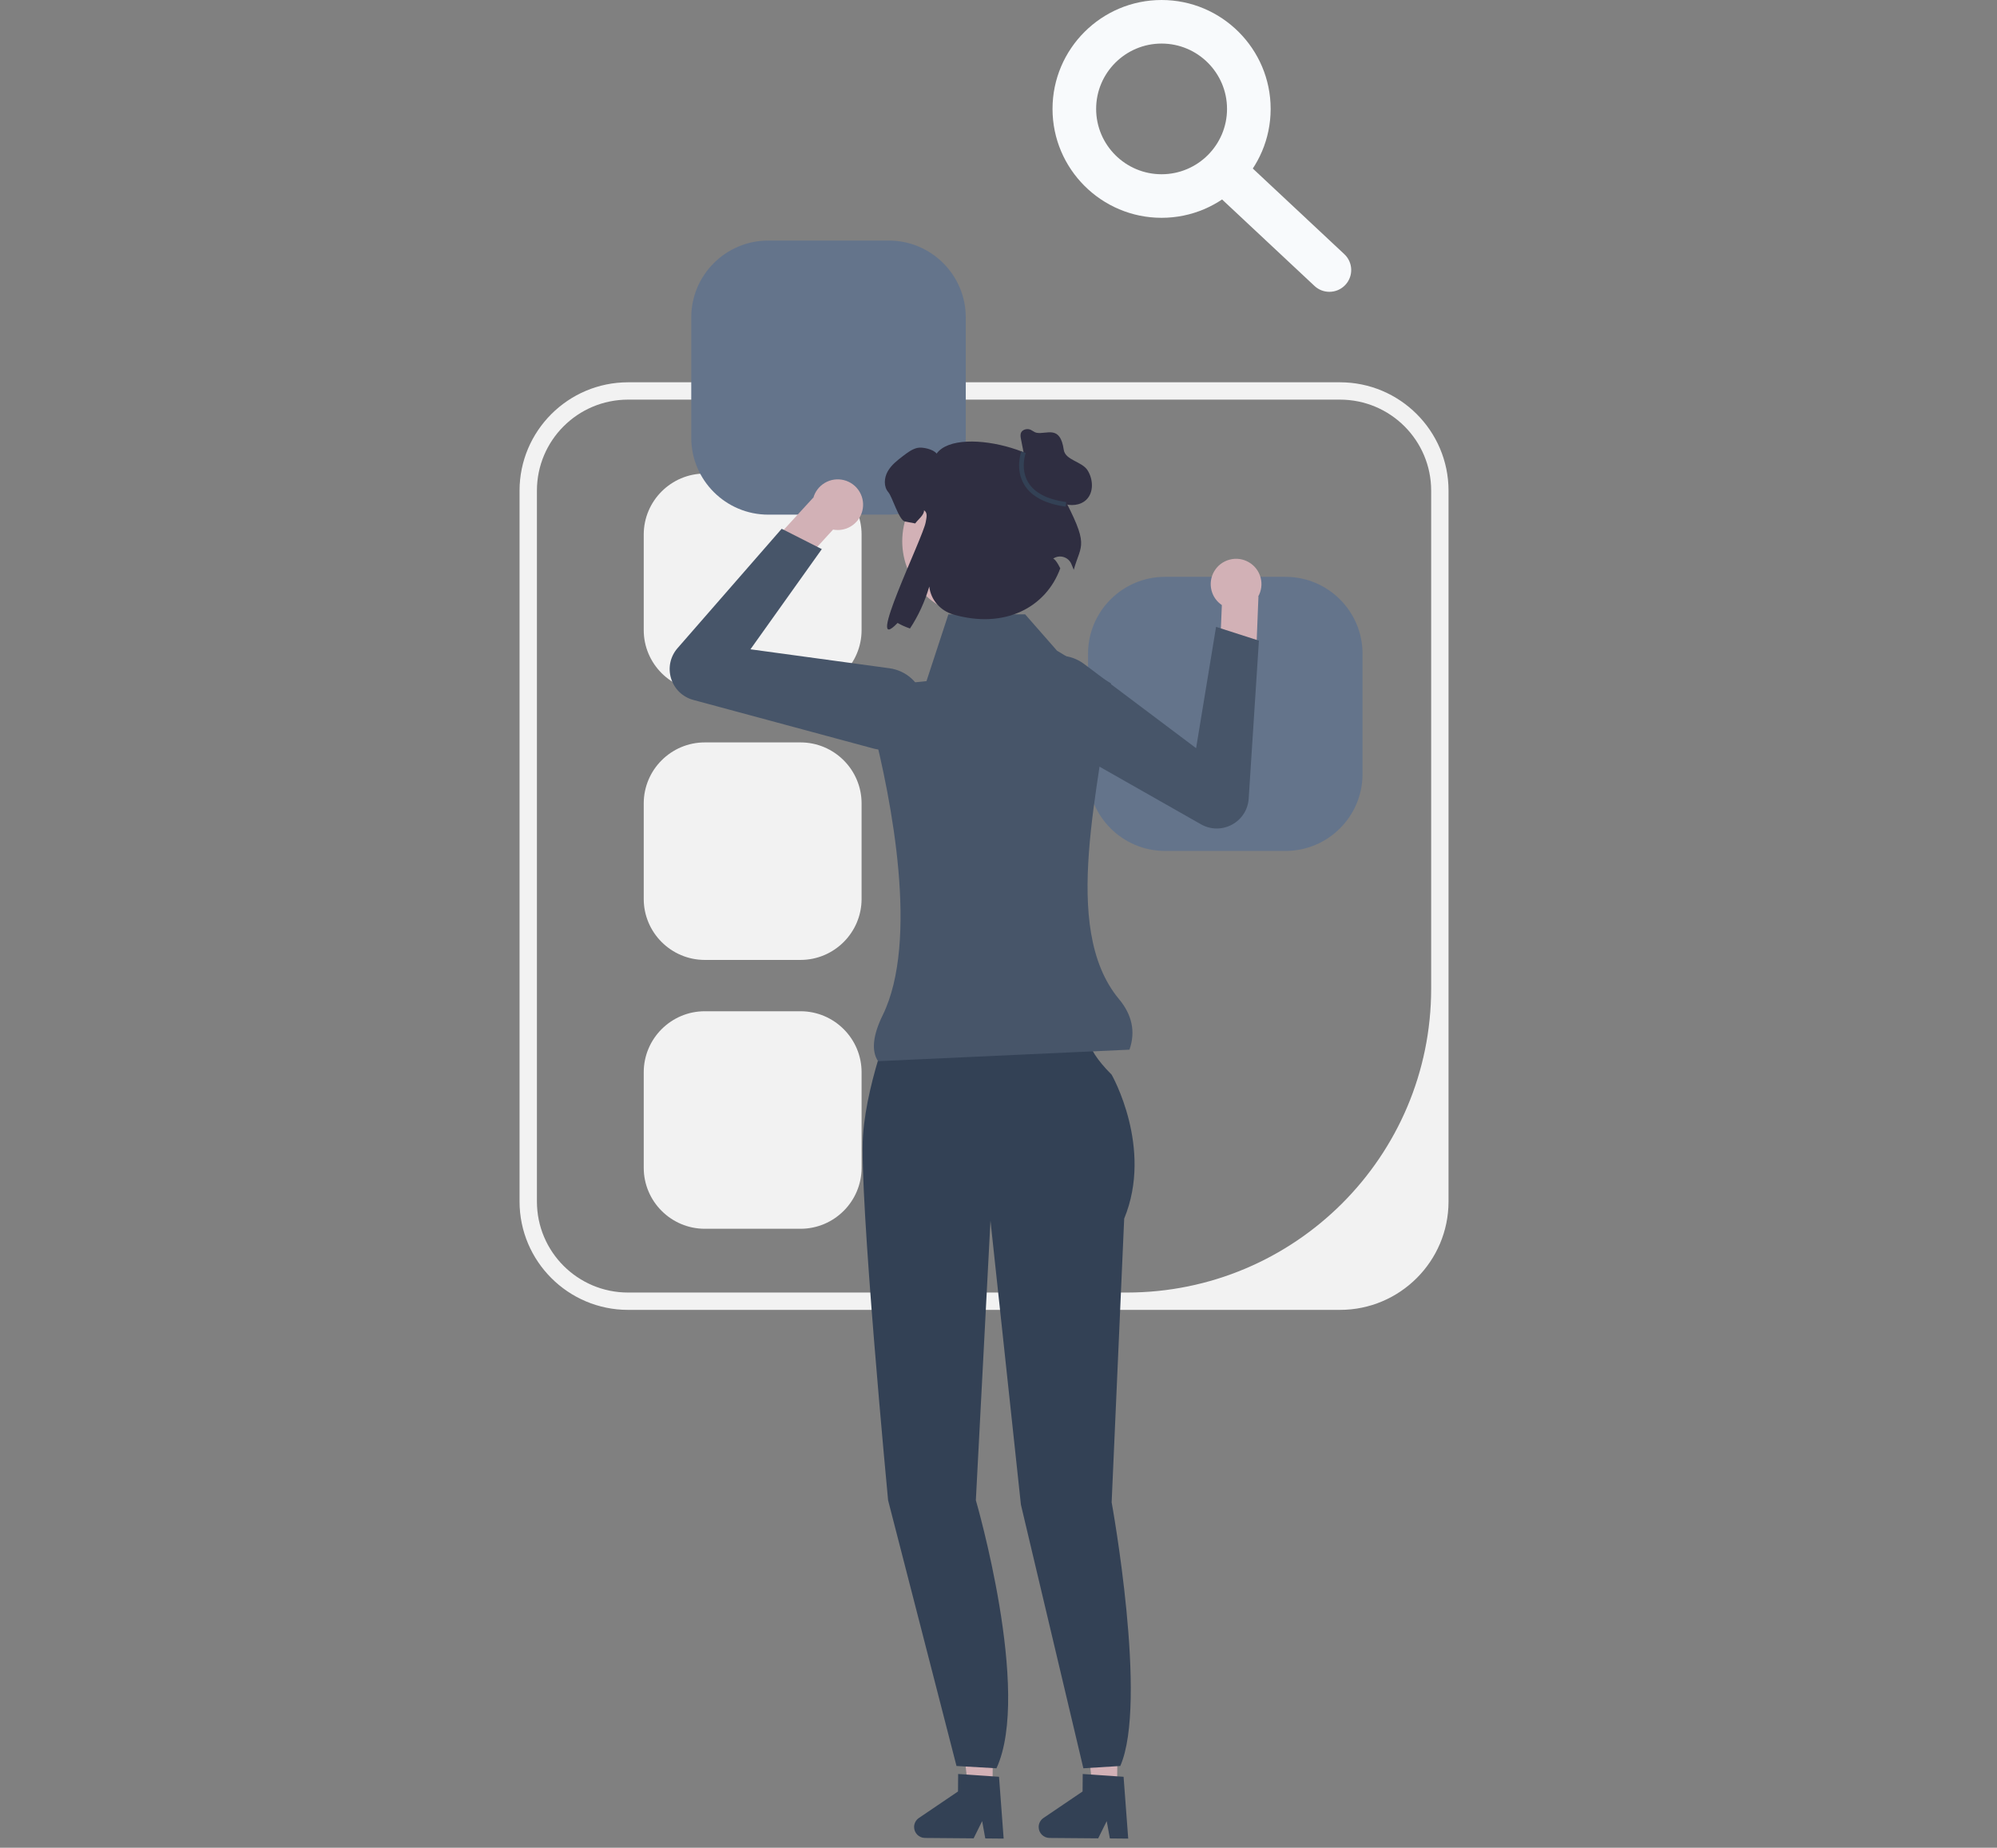 <svg width="161" height="149" viewBox="0 0 161 149" fill="none" xmlns="http://www.w3.org/2000/svg">
<rect x="0" y="0" width="161" height="149" fill="#808080" stroke="none"/>
<path d="M108.033 105.628H50.636C45.812 105.628 41.887 101.708 41.887 96.89V39.566C41.887 34.748 45.812 30.828 50.636 30.828H108.033C112.857 30.828 116.782 34.748 116.782 39.566V96.89C116.782 101.708 112.857 105.628 108.033 105.628ZM50.636 32.226C46.577 32.226 43.287 35.512 43.287 39.566V96.89C43.287 100.943 46.577 104.23 50.636 104.23H90.841C104.395 104.23 115.382 93.256 115.382 79.72V39.566C115.382 35.512 112.092 32.226 108.033 32.226L50.636 32.226Z" fill="#F2F2F2"/>
<path d="M56.824 38.187C54.108 38.187 51.898 40.394 51.898 43.107V50.808C51.898 53.521 54.108 55.728 56.824 55.728H64.535C67.252 55.728 69.462 53.521 69.462 50.808V43.107C69.462 40.394 67.252 38.187 64.535 38.187H56.824Z" fill="#F2F2F2"/>
<path d="M56.824 59.867C54.108 59.867 51.898 62.074 51.898 64.787V72.488C51.898 75.201 54.108 77.408 56.824 77.408H64.535C67.252 77.408 69.462 75.201 69.462 72.488V64.787C69.462 62.074 67.252 59.867 64.535 59.867H56.824Z" fill="#F2F2F2"/>
<path d="M56.824 81.546C54.108 81.546 51.898 83.754 51.898 86.467V94.168C51.898 96.881 54.108 99.088 56.824 99.088H64.535C67.252 99.088 69.462 96.881 69.462 94.168V86.467C69.462 83.754 67.252 81.546 64.535 81.546H56.824Z" fill="#F2F2F2"/>
<path d="M61.938 19.398C58.515 19.398 55.73 22.179 55.73 25.598V35.301C55.73 38.72 58.515 41.501 61.938 41.501H71.654C75.077 41.501 77.861 38.72 77.861 35.301V25.598C77.861 22.179 75.077 19.398 71.654 19.398H61.938Z" fill="#64748B"/>
<path d="M93.925 46.516C90.502 46.516 87.718 49.297 87.718 52.715V62.419C87.718 65.837 90.502 68.618 93.925 68.618H103.641C107.064 68.618 109.849 65.837 109.849 62.419V52.715C109.849 49.297 107.064 46.516 103.641 46.516H93.925Z" fill="#64748B"/>
<path d="M80.019 144.187L78.045 144.17L77.171 136.389L80.084 136.414L80.019 144.187Z" fill="#D2B1B6"/>
<path d="M73.696 147.322C73.692 147.807 74.083 148.206 74.571 148.211L78.495 148.243L79.182 146.853L79.435 148.25L80.915 148.264L80.542 143.278L80.026 143.244L77.925 143.099L77.247 143.054L77.235 144.464L74.083 146.6C73.843 146.763 73.698 147.032 73.696 147.322Z" fill="#334155"/>
<path d="M90.061 144.187L88.087 144.17L87.214 136.389L90.127 136.414L90.061 144.187Z" fill="#D2B1B6"/>
<path d="M83.739 147.322C83.734 147.807 84.126 148.206 84.614 148.211L88.538 148.243L89.225 146.853L89.478 148.25L90.958 148.264L90.584 143.278L90.069 143.244L87.968 143.099L87.29 143.054L87.278 144.464L84.126 146.6C83.886 146.763 83.741 147.032 83.739 147.322Z" fill="#334155"/>
<path d="M72.273 81.278L80.274 81.531L87.854 83.213C87.854 83.213 87.096 84.138 89.622 86.661C89.622 86.661 92.991 92.549 90.633 98.269L89.622 121.148C89.622 121.148 92.569 137.276 90.318 142.408L87.342 142.594L82.307 121.334L79.853 98.437L78.674 120.979C78.674 120.979 83.184 136.452 80.336 142.594L77.114 142.408L71.599 120.979C71.599 120.979 69.241 96.25 69.578 91.54C69.915 86.83 72.273 81.278 72.273 81.278Z" fill="#334155"/>
<path d="M99.142 45.126C98.048 45.409 97.391 46.524 97.674 47.616C97.804 48.117 98.109 48.524 98.507 48.793L98.507 48.796L98.352 52.549L101.227 53.879L101.457 48.103L101.437 48.103C101.686 47.66 101.773 47.124 101.635 46.592C101.352 45.5 100.235 44.843 99.142 45.126Z" fill="#D2B1B6"/>
<path d="M83.068 58.522C82.464 57.924 82.113 57.113 82.1 56.231C82.082 55.048 82.676 53.975 83.688 53.359C84.853 52.651 86.31 52.722 87.4 53.542L96.431 60.333L98.04 50.55L101.495 51.661L100.67 64.4C100.613 65.291 100.108 66.076 99.322 66.499C98.534 66.923 97.601 66.913 96.824 66.471L83.772 59.055C83.51 58.906 83.274 58.727 83.068 58.522Z" fill="#475569"/>
<path d="M69.297 39.654C69.874 40.624 69.555 41.878 68.584 42.454C68.139 42.719 67.635 42.793 67.163 42.705L67.161 42.706L64.625 45.481L61.646 44.403L65.555 40.14L65.569 40.154C65.704 39.664 66.021 39.222 66.493 38.942C67.465 38.365 68.72 38.684 69.297 39.654Z" fill="#D2B1B6"/>
<path d="M70.392 60.353L55.896 56.442C55.033 56.209 54.363 55.56 54.102 54.706C53.842 53.851 54.038 52.939 54.625 52.266L63.02 42.64L66.256 44.28L60.502 52.359L71.703 53.887C73.055 54.071 74.14 55.045 74.468 56.367C74.752 57.516 74.417 58.696 73.571 59.523C72.94 60.14 72.119 60.47 71.269 60.47C70.978 60.47 70.684 60.431 70.392 60.353Z" fill="#475569"/>
<path d="M91.059 84.644L70.788 85.573C70.231 84.728 70.382 83.459 71.162 81.869C74.106 75.866 71.87 64.509 70.366 58.596C69.944 56.937 71.077 55.287 72.782 55.117L74.694 54.926L76.46 49.54H82.648L85.215 52.469L89.572 55.112C88.779 63.269 85.4 74.788 90.213 80.565C91.266 81.829 91.565 83.195 91.059 84.644Z" fill="#475569"/>
<path d="M78.767 49.664C82.096 49.664 84.794 46.969 84.794 43.645C84.794 40.32 82.096 37.625 78.767 37.625C75.439 37.625 72.74 40.32 72.74 43.645C72.74 46.969 75.439 49.664 78.767 49.664Z" fill="#D2B1B6"/>
<path d="M85.587 39.792C86.426 36.738 77.287 34.12 75.51 36.579C75.263 36.229 74.351 36.017 73.932 36.124C73.513 36.231 73.161 36.5 72.818 36.759C72.345 37.121 71.856 37.497 71.566 38.018C71.274 38.537 71.228 39.245 71.621 39.695C71.933 40.053 72.48 41.957 72.948 42.051C73.275 42.117 73.549 42.171 73.786 42.21C73.996 41.903 74.533 41.518 74.494 41.147C74.812 41.357 74.696 41.727 74.632 42.105C74.418 43.363 69.611 53.105 72.365 50.234C72.637 50.395 72.974 50.545 73.363 50.682C74.022 49.69 74.564 48.519 74.92 47.294L74.922 47.316C75.045 48.381 75.824 49.254 76.854 49.552C80.987 50.748 84.33 48.993 85.48 45.829C85.059 44.975 84.876 45.068 84.913 45.043C85.439 44.689 86.161 44.92 86.387 45.512C86.454 45.686 86.514 45.835 86.567 45.947C87.166 43.806 87.878 44.115 85.587 39.792Z" fill="#2F2E41"/>
<path d="M82.736 37.576L82.314 35.421C82.278 35.24 82.245 35.043 82.326 34.877C82.432 34.665 82.702 34.577 82.937 34.611C83.172 34.644 83.348 34.859 83.582 34.9C84.395 35.044 85.47 34.242 85.761 36.271C85.883 37.117 87.235 37.207 87.686 37.933C88.138 38.659 88.193 39.707 87.577 40.301C87.085 40.774 86.294 40.829 85.655 40.587C85.016 40.345 84.503 39.856 84.055 39.34C83.607 38.825 83.201 38.267 82.684 37.82" fill="#2F2E41"/>
<path d="M85.909 40.855C84.26 40.625 83.136 40.026 82.568 39.075C81.825 37.83 82.323 36.459 82.344 36.401L82.693 36.53C82.688 36.543 82.237 37.798 82.889 38.888C83.397 39.736 84.431 40.274 85.96 40.487L85.909 40.855Z" fill="#334155"/>
<path d="M93.648 17.564C88.8 17.564 84.855 13.624 84.855 8.782C84.855 3.94 88.8 0 93.648 0C98.496 0 102.441 3.94 102.441 8.782C102.441 13.624 98.496 17.564 93.648 17.564ZM93.648 3.513C90.739 3.513 88.372 5.876 88.372 8.782C88.372 11.688 90.739 14.051 93.648 14.051C96.558 14.051 98.924 11.688 98.924 8.782C98.924 5.876 96.558 3.513 93.648 3.513Z" fill="#F8FAFC"/>
<path d="M107.177 23.532C106.746 23.532 106.314 23.375 105.975 23.057L97.722 15.333C97.013 14.67 96.977 13.558 97.641 12.851C98.304 12.14 99.417 12.105 100.126 12.77L108.38 20.495C109.089 21.158 109.125 22.269 108.46 22.977C108.114 23.346 107.646 23.532 107.177 23.532Z" fill="#F8FAFC"/>
</svg>
